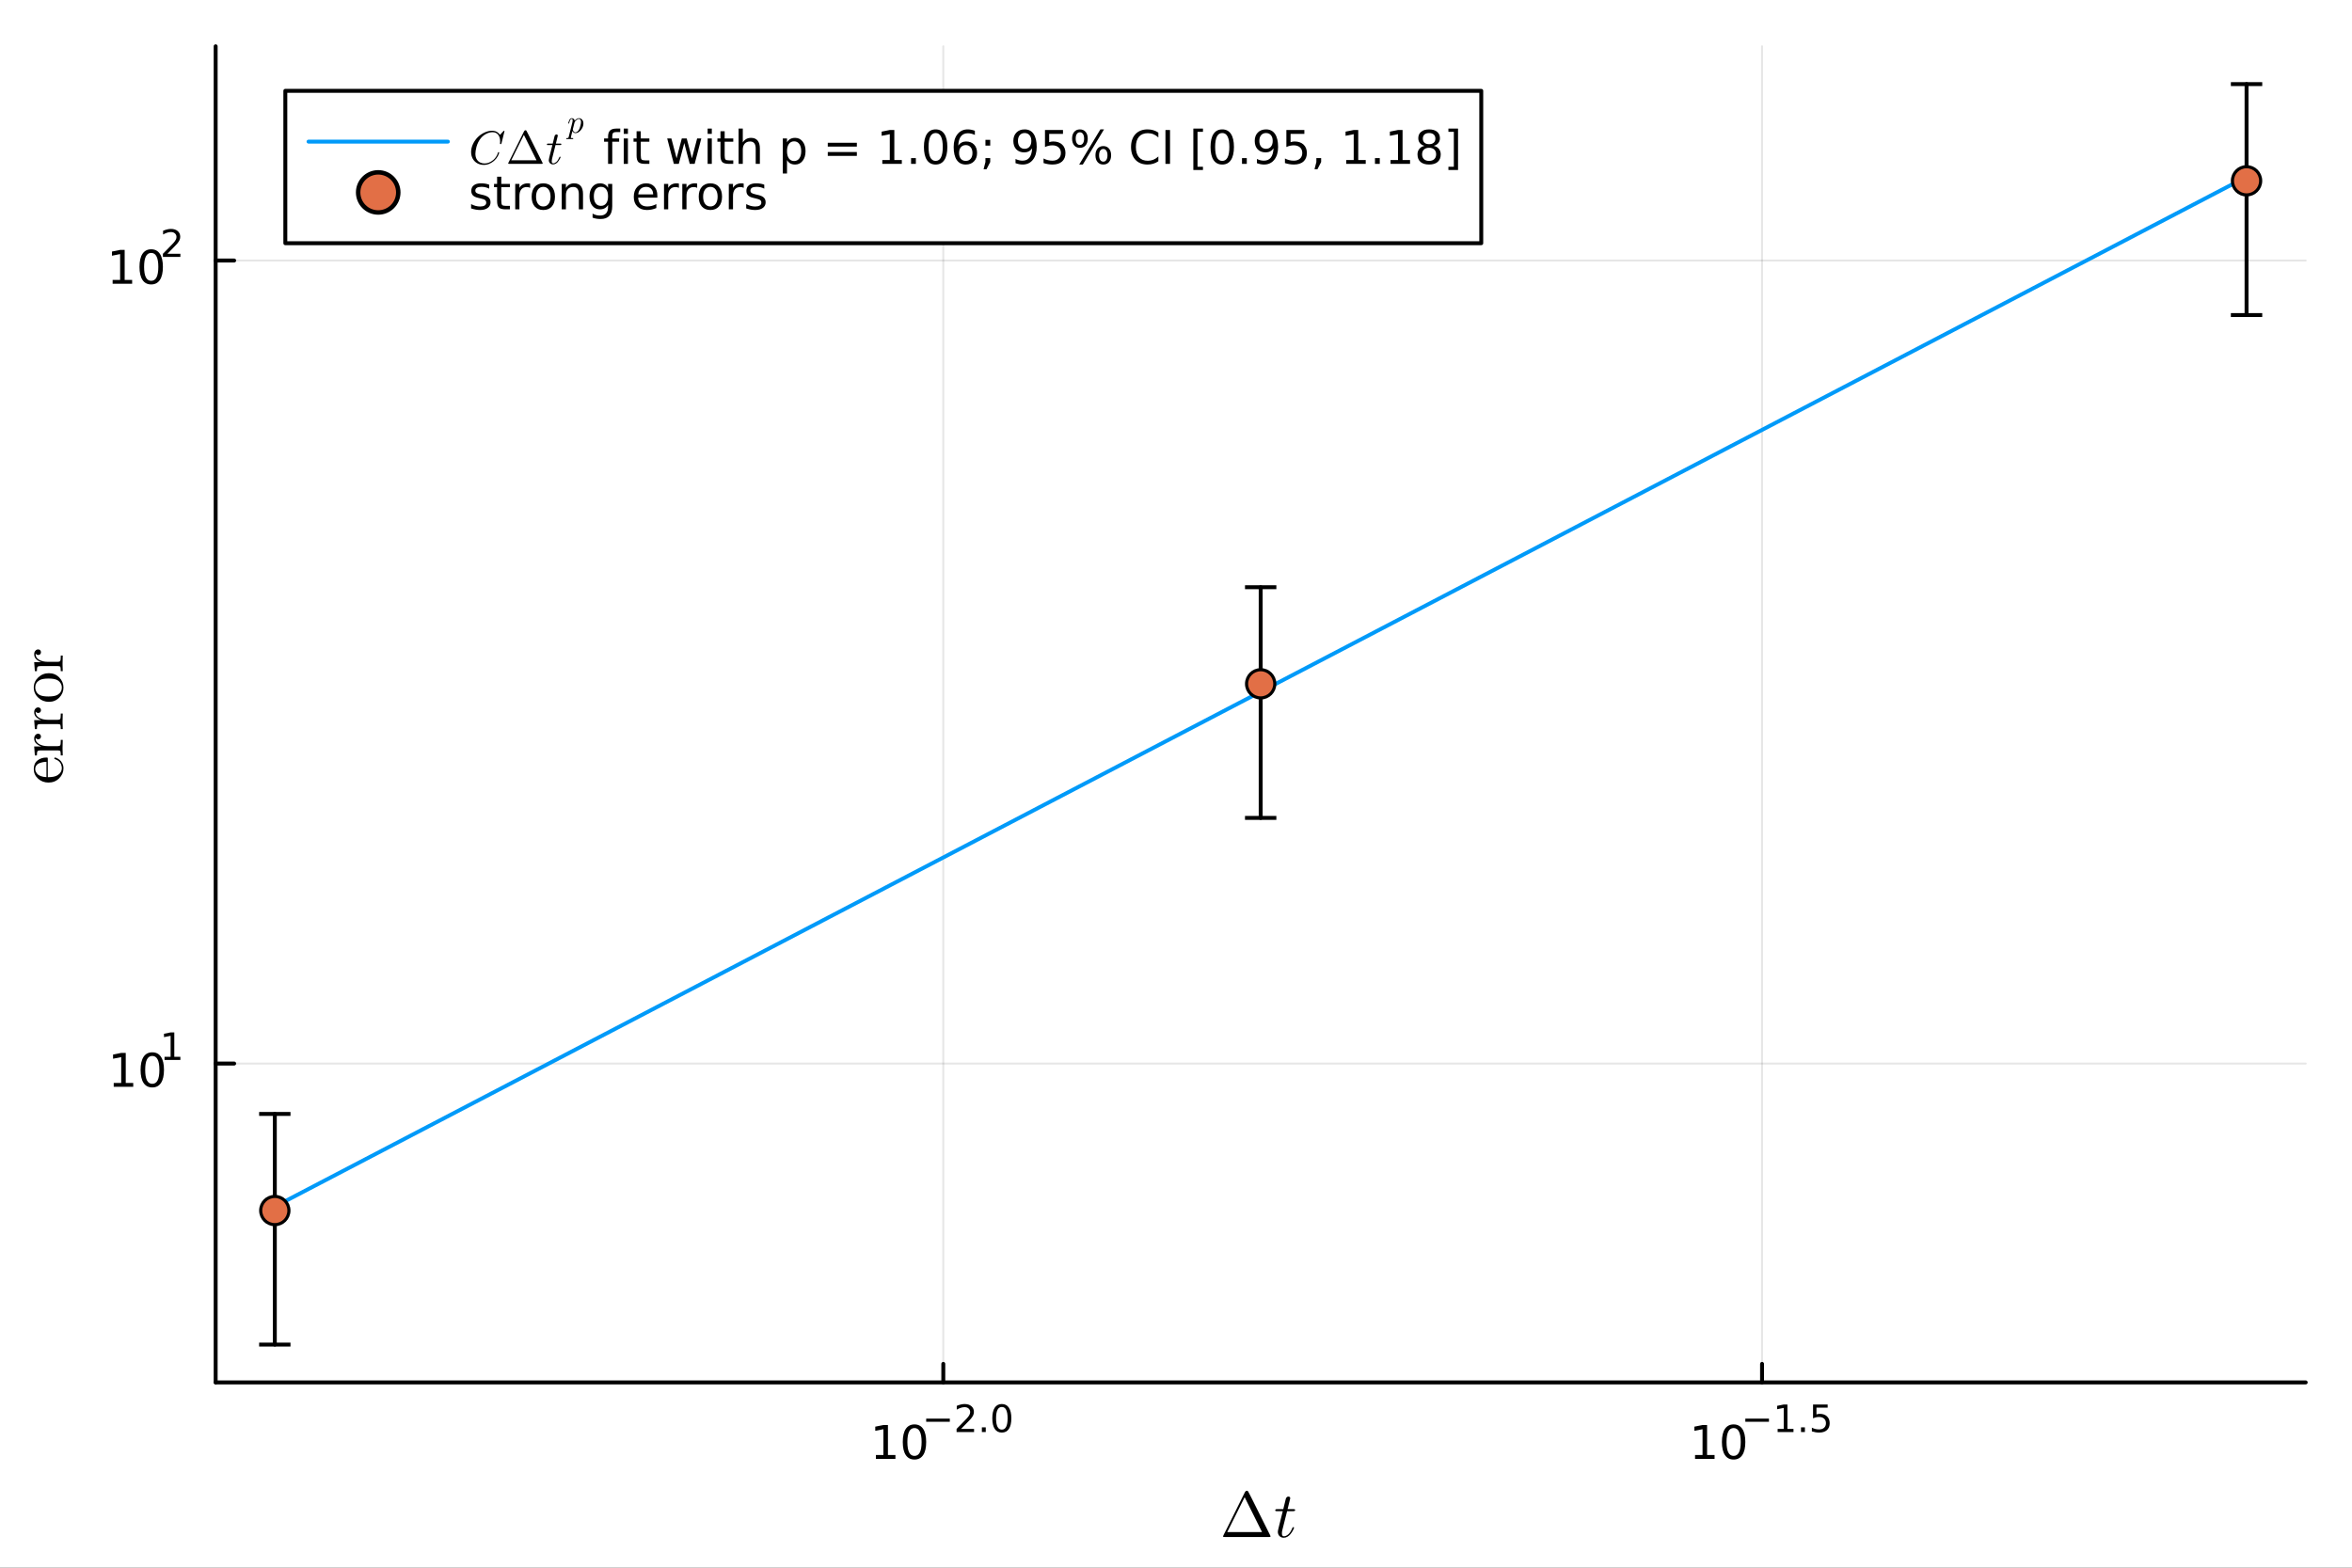 <?xml version="1.0" encoding="utf-8"?>
<svg xmlns="http://www.w3.org/2000/svg" xmlns:xlink="http://www.w3.org/1999/xlink" width="600" height="400" viewBox="0 0 2400 1600">
<rect x="0" y="0" width="2400" height="1600" fill="#333333" stroke="none"/>
<defs>
  <clipPath id="clip760">
    <rect x="0" y="0" width="2400" height="1600"/>
  </clipPath>
</defs>
<path clip-path="url(#clip760)" d="M0 1600 L2400 1600 L2400 0 L0 0  Z" fill="#ffffff" fill-rule="evenodd" fill-opacity="1"/>
<defs>
  <clipPath id="clip761">
    <rect x="480" y="0" width="1681" height="1600"/>
  </clipPath>
</defs>
<path clip-path="url(#clip760)" d="M220.057 1410.9 L2352.76 1410.9 L2352.76 47.244 L220.057 47.244  Z" fill="#ffffff" fill-rule="evenodd" fill-opacity="1"/>
<defs>
  <clipPath id="clip762">
    <rect x="220" y="47" width="2134" height="1365"/>
  </clipPath>
</defs>
<polyline clip-path="url(#clip762)" style="stroke:#000000; stroke-linecap:round; stroke-linejoin:round; stroke-width:2; stroke-opacity:0.1; fill:none" points="962.55,1410.9 962.55,47.244 "/>
<polyline clip-path="url(#clip762)" style="stroke:#000000; stroke-linecap:round; stroke-linejoin:round; stroke-width:2; stroke-opacity:0.1; fill:none" points="1798.01,1410.9 1798.01,47.244 "/>
<polyline clip-path="url(#clip760)" style="stroke:#000000; stroke-linecap:round; stroke-linejoin:round; stroke-width:4; stroke-opacity:1; fill:none" points="220.057,1410.9 2352.76,1410.9 "/>
<polyline clip-path="url(#clip760)" style="stroke:#000000; stroke-linecap:round; stroke-linejoin:round; stroke-width:4; stroke-opacity:1; fill:none" points="962.55,1410.9 962.55,1392 "/>
<polyline clip-path="url(#clip760)" style="stroke:#000000; stroke-linecap:round; stroke-linejoin:round; stroke-width:4; stroke-opacity:1; fill:none" points="1798.01,1410.9 1798.01,1392 "/>
<path clip-path="url(#clip760)" d="M893.792 1485.02 L901.431 1485.02 L901.431 1458.66 L893.121 1460.32 L893.121 1456.06 L901.384 1454.4 L906.06 1454.4 L906.06 1485.02 L913.699 1485.02 L913.699 1488.96 L893.792 1488.96 L893.792 1485.02 Z" fill="#000000" fill-rule="nonzero" fill-opacity="1" /><path clip-path="url(#clip760)" d="M933.143 1457.48 Q929.532 1457.48 927.704 1461.04 Q925.898 1464.58 925.898 1471.71 Q925.898 1478.82 927.704 1482.38 Q929.532 1485.92 933.143 1485.92 Q936.778 1485.92 938.583 1482.38 Q940.412 1478.82 940.412 1471.71 Q940.412 1464.58 938.583 1461.04 Q936.778 1457.48 933.143 1457.48 M933.143 1453.77 Q938.954 1453.77 942.009 1458.38 Q945.088 1462.96 945.088 1471.71 Q945.088 1480.44 942.009 1485.04 Q938.954 1489.63 933.143 1489.63 Q927.333 1489.63 924.255 1485.04 Q921.199 1480.44 921.199 1471.71 Q921.199 1462.96 924.255 1458.38 Q927.333 1453.77 933.143 1453.77 Z" fill="#000000" fill-rule="nonzero" fill-opacity="1" /><path clip-path="url(#clip760)" d="M945.088 1447.87 L969.199 1447.87 L969.199 1451.07 L945.088 1451.07 L945.088 1447.87 Z" fill="#000000" fill-rule="nonzero" fill-opacity="1" /><path clip-path="url(#clip760)" d="M980.672 1458.35 L993.932 1458.35 L993.932 1461.55 L976.102 1461.55 L976.102 1458.35 Q978.265 1456.11 981.989 1452.35 Q985.731 1448.57 986.691 1447.48 Q988.515 1445.43 989.23 1444.02 Q989.963 1442.59 989.963 1441.22 Q989.963 1438.98 988.383 1437.57 Q986.822 1436.16 984.302 1436.16 Q982.515 1436.16 980.522 1436.78 Q978.547 1437.4 976.29 1438.66 L976.29 1434.82 Q978.584 1433.9 980.578 1433.43 Q982.572 1432.96 984.227 1432.96 Q988.59 1432.96 991.186 1435.14 Q993.781 1437.32 993.781 1440.97 Q993.781 1442.7 993.123 1444.26 Q992.483 1445.8 990.772 1447.91 Q990.302 1448.46 987.781 1451.07 Q985.261 1453.67 980.672 1458.35 Z" fill="#000000" fill-rule="nonzero" fill-opacity="1" /><path clip-path="url(#clip760)" d="M1001.91 1456.77 L1005.87 1456.77 L1005.87 1461.55 L1001.91 1461.55 L1001.91 1456.77 Z" fill="#000000" fill-rule="nonzero" fill-opacity="1" /><path clip-path="url(#clip760)" d="M1022.27 1435.97 Q1019.34 1435.97 1017.86 1438.86 Q1016.39 1441.74 1016.39 1447.53 Q1016.39 1453.31 1017.86 1456.2 Q1019.34 1459.08 1022.27 1459.08 Q1025.23 1459.08 1026.69 1456.2 Q1028.18 1453.31 1028.18 1447.53 Q1028.18 1441.74 1026.69 1438.86 Q1025.23 1435.97 1022.27 1435.97 M1022.27 1432.96 Q1027 1432.96 1029.48 1436.7 Q1031.98 1440.43 1031.98 1447.53 Q1031.98 1454.62 1029.48 1458.37 Q1027 1462.09 1022.27 1462.09 Q1017.55 1462.09 1015.05 1458.37 Q1012.57 1454.62 1012.57 1447.53 Q1012.57 1440.43 1015.05 1436.7 Q1017.55 1432.96 1022.27 1432.96 Z" fill="#000000" fill-rule="nonzero" fill-opacity="1" /><path clip-path="url(#clip760)" d="M1729.65 1485.02 L1737.29 1485.02 L1737.29 1458.66 L1728.98 1460.32 L1728.98 1456.06 L1737.25 1454.4 L1741.92 1454.4 L1741.92 1485.02 L1749.56 1485.02 L1749.56 1488.96 L1729.65 1488.96 L1729.65 1485.02 Z" fill="#000000" fill-rule="nonzero" fill-opacity="1" /><path clip-path="url(#clip760)" d="M1769 1457.48 Q1765.39 1457.48 1763.56 1461.04 Q1761.76 1464.58 1761.76 1471.71 Q1761.76 1478.82 1763.56 1482.38 Q1765.39 1485.92 1769 1485.92 Q1772.64 1485.92 1774.44 1482.38 Q1776.27 1478.82 1776.27 1471.71 Q1776.27 1464.58 1774.44 1461.04 Q1772.64 1457.48 1769 1457.48 M1769 1453.77 Q1774.81 1453.77 1777.87 1458.38 Q1780.95 1462.96 1780.95 1471.71 Q1780.95 1480.44 1777.87 1485.04 Q1774.81 1489.63 1769 1489.63 Q1763.19 1489.63 1760.12 1485.04 Q1757.06 1480.44 1757.06 1471.71 Q1757.06 1462.96 1760.12 1458.38 Q1763.19 1453.77 1769 1453.77 Z" fill="#000000" fill-rule="nonzero" fill-opacity="1" /><path clip-path="url(#clip760)" d="M1780.95 1447.87 L1805.06 1447.87 L1805.06 1451.07 L1780.95 1451.07 L1780.95 1447.87 Z" fill="#000000" fill-rule="nonzero" fill-opacity="1" /><path clip-path="url(#clip760)" d="M1813.92 1458.35 L1820.13 1458.35 L1820.13 1436.93 L1813.37 1438.28 L1813.37 1434.82 L1820.09 1433.47 L1823.89 1433.47 L1823.89 1458.35 L1830.09 1458.35 L1830.09 1461.55 L1813.92 1461.55 L1813.92 1458.35 Z" fill="#000000" fill-rule="nonzero" fill-opacity="1" /><path clip-path="url(#clip760)" d="M1837.77 1456.77 L1841.74 1456.77 L1841.74 1461.55 L1837.77 1461.55 L1837.77 1456.77 Z" fill="#000000" fill-rule="nonzero" fill-opacity="1" /><path clip-path="url(#clip760)" d="M1850.05 1433.47 L1864.96 1433.47 L1864.96 1436.66 L1853.53 1436.66 L1853.53 1443.55 Q1854.36 1443.27 1855.18 1443.13 Q1856.01 1442.98 1856.84 1442.98 Q1861.54 1442.98 1864.29 1445.56 Q1867.03 1448.14 1867.03 1452.54 Q1867.03 1457.07 1864.21 1459.59 Q1861.39 1462.09 1856.26 1462.09 Q1854.49 1462.09 1852.64 1461.79 Q1850.82 1461.49 1848.86 1460.89 L1848.86 1457.07 Q1850.56 1457.99 1852.36 1458.44 Q1854.17 1458.89 1856.18 1458.89 Q1859.43 1458.89 1861.33 1457.18 Q1863.23 1455.47 1863.23 1452.54 Q1863.23 1449.6 1861.33 1447.89 Q1859.43 1446.18 1856.18 1446.18 Q1854.66 1446.18 1853.13 1446.52 Q1851.63 1446.86 1850.05 1447.57 L1850.05 1433.47 Z" fill="#000000" fill-rule="nonzero" fill-opacity="1" /><path clip-path="url(#clip760)" d="M1247.95 1568.04 Q1247.95 1567.79 1248.82 1566.11 Q1249.69 1564.41 1252.75 1558.32 Q1255.81 1552.2 1258.97 1545.79 L1270.34 1522.92 Q1271.14 1521.48 1272.17 1521.48 Q1273.11 1521.48 1273.53 1522.05 Q1273.94 1522.63 1275.88 1526.53 Q1276.88 1528.43 1277.46 1529.66 L1296.1 1566.98 Q1296.42 1567.79 1296.46 1568.04 Q1296.46 1568.69 1295.33 1568.69 L1249.69 1568.69 Q1247.95 1568.69 1247.95 1568.04 M1252.3 1563.66 L1287.79 1563.66 L1270.05 1528.05 L1252.3 1563.66 Z" fill="#000000" fill-rule="nonzero" fill-opacity="1" /><path clip-path="url(#clip760)" d="M1321.54 1540.99 Q1321.54 1541.89 1321.12 1542.12 Q1320.71 1542.31 1319.55 1542.31 L1313.36 1542.31 L1308.47 1561.76 Q1308.08 1563.47 1308.08 1564.92 Q1308.08 1566.53 1308.56 1567.24 Q1309.08 1567.95 1310.14 1567.95 Q1312.24 1567.95 1314.49 1566.05 Q1316.78 1564.15 1318.71 1559.51 Q1318.97 1558.9 1319.1 1558.77 Q1319.26 1558.61 1319.68 1558.61 Q1320.48 1558.61 1320.48 1559.25 Q1320.48 1559.48 1320.03 1560.51 Q1319.61 1561.54 1318.68 1563.05 Q1317.77 1564.57 1316.58 1565.98 Q1315.42 1567.4 1313.65 1568.43 Q1311.88 1569.43 1309.98 1569.43 Q1307.31 1569.43 1305.6 1567.72 Q1303.93 1566.02 1303.93 1563.34 Q1303.93 1562.47 1304.6 1559.7 Q1305.28 1556.9 1308.95 1542.31 L1303.12 1542.31 Q1302.32 1542.31 1301.99 1542.28 Q1301.7 1542.25 1301.48 1542.09 Q1301.29 1541.89 1301.29 1541.51 Q1301.29 1540.9 1301.54 1540.64 Q1301.8 1540.35 1302.12 1540.32 Q1302.48 1540.25 1303.28 1540.25 L1309.47 1540.25 L1312.04 1529.78 Q1312.3 1528.75 1312.94 1528.17 Q1313.62 1527.56 1314.01 1527.5 Q1314.39 1527.4 1314.68 1527.4 Q1315.55 1527.4 1316.07 1527.88 Q1316.58 1528.34 1316.58 1529.17 Q1316.58 1529.62 1313.88 1540.25 L1319.68 1540.25 Q1320.42 1540.25 1320.71 1540.28 Q1321.03 1540.32 1321.29 1540.48 Q1321.54 1540.64 1321.54 1540.99 Z" fill="#000000" fill-rule="nonzero" fill-opacity="1" /><polyline clip-path="url(#clip762)" style="stroke:#000000; stroke-linecap:round; stroke-linejoin:round; stroke-width:2; stroke-opacity:0.1; fill:none" points="220.057,1085.46 2352.76,1085.46 "/>
<polyline clip-path="url(#clip762)" style="stroke:#000000; stroke-linecap:round; stroke-linejoin:round; stroke-width:2; stroke-opacity:0.1; fill:none" points="220.057,265.895 2352.76,265.895 "/>
<polyline clip-path="url(#clip760)" style="stroke:#000000; stroke-linecap:round; stroke-linejoin:round; stroke-width:4; stroke-opacity:1; fill:none" points="220.057,1410.9 220.057,47.244 "/>
<polyline clip-path="url(#clip760)" style="stroke:#000000; stroke-linecap:round; stroke-linejoin:round; stroke-width:4; stroke-opacity:1; fill:none" points="220.057,1085.46 238.955,1085.46 "/>
<polyline clip-path="url(#clip760)" style="stroke:#000000; stroke-linecap:round; stroke-linejoin:round; stroke-width:4; stroke-opacity:1; fill:none" points="220.057,265.895 238.955,265.895 "/>
<path clip-path="url(#clip760)" d="M116.041 1105.26 L123.68 1105.26 L123.68 1078.89 L115.37 1080.56 L115.37 1076.3 L123.634 1074.63 L128.31 1074.63 L128.31 1105.26 L135.948 1105.26 L135.948 1109.19 L116.041 1109.19 L116.041 1105.26 Z" fill="#000000" fill-rule="nonzero" fill-opacity="1" /><path clip-path="url(#clip760)" d="M155.393 1077.71 Q151.782 1077.71 149.953 1081.27 Q148.147 1084.82 148.147 1091.95 Q148.147 1099.05 149.953 1102.62 Q151.782 1106.16 155.393 1106.16 Q159.027 1106.16 160.833 1102.62 Q162.661 1099.05 162.661 1091.95 Q162.661 1084.82 160.833 1081.27 Q159.027 1077.71 155.393 1077.71 M155.393 1074.01 Q161.203 1074.01 164.258 1078.61 Q167.337 1083.2 167.337 1091.95 Q167.337 1100.67 164.258 1105.28 Q161.203 1109.86 155.393 1109.86 Q149.583 1109.86 146.504 1105.28 Q143.448 1100.67 143.448 1091.95 Q143.448 1083.2 146.504 1078.61 Q149.583 1074.01 155.393 1074.01 Z" fill="#000000" fill-rule="nonzero" fill-opacity="1" /><path clip-path="url(#clip760)" d="M167.883 1078.58 L174.089 1078.58 L174.089 1057.16 L167.337 1058.51 L167.337 1055.05 L174.052 1053.7 L177.851 1053.7 L177.851 1078.58 L184.057 1078.58 L184.057 1081.78 L167.883 1081.78 L167.883 1078.58 Z" fill="#000000" fill-rule="nonzero" fill-opacity="1" /><path clip-path="url(#clip760)" d="M114.931 285.688 L122.57 285.688 L122.57 259.322 L114.26 260.989 L114.26 256.73 L122.524 255.063 L127.2 255.063 L127.2 285.688 L134.839 285.688 L134.839 289.623 L114.931 289.623 L114.931 285.688 Z" fill="#000000" fill-rule="nonzero" fill-opacity="1" /><path clip-path="url(#clip760)" d="M154.283 258.142 Q150.672 258.142 148.843 261.706 Q147.038 265.248 147.038 272.378 Q147.038 279.484 148.843 283.049 Q150.672 286.591 154.283 286.591 Q157.917 286.591 159.723 283.049 Q161.552 279.484 161.552 272.378 Q161.552 265.248 159.723 261.706 Q157.917 258.142 154.283 258.142 M154.283 254.438 Q160.093 254.438 163.149 259.044 Q166.227 263.628 166.227 272.378 Q166.227 281.105 163.149 285.711 Q160.093 290.294 154.283 290.294 Q148.473 290.294 145.394 285.711 Q142.339 281.105 142.339 272.378 Q142.339 263.628 145.394 259.044 Q148.473 254.438 154.283 254.438 Z" fill="#000000" fill-rule="nonzero" fill-opacity="1" /><path clip-path="url(#clip760)" d="M170.798 259.015 L184.057 259.015 L184.057 262.213 L166.227 262.213 L166.227 259.015 Q168.39 256.777 172.114 253.016 Q175.857 249.235 176.816 248.144 Q178.641 246.094 179.355 244.684 Q180.089 243.254 180.089 241.881 Q180.089 239.643 178.509 238.233 Q176.948 236.822 174.428 236.822 Q172.641 236.822 170.647 237.443 Q168.672 238.063 166.416 239.324 L166.416 235.487 Q168.71 234.565 170.704 234.095 Q172.697 233.625 174.352 233.625 Q178.716 233.625 181.311 235.806 Q183.907 237.988 183.907 241.637 Q183.907 243.367 183.249 244.928 Q182.609 246.471 180.898 248.577 Q180.427 249.122 177.907 251.737 Q175.387 254.332 170.798 259.015 Z" fill="#000000" fill-rule="nonzero" fill-opacity="1" /><path clip-path="url(#clip760)" d="M49.497 798.693 Q43.281 798.693 38.869 794.699 Q34.457 790.706 34.457 784.973 Q34.457 779.176 38.225 776.181 Q41.993 773.154 47.403 773.154 Q48.402 773.154 48.595 773.411 Q48.788 773.669 48.788 774.796 L48.788 793.218 Q55.519 793.218 58.675 791.221 Q63.088 788.451 63.088 783.782 Q63.088 783.138 62.959 782.365 Q62.83 781.592 62.282 780.014 Q61.703 778.435 60.189 777.051 Q58.675 775.666 56.292 774.861 Q55.358 774.667 55.39 774.023 Q55.39 773.154 56.163 773.154 Q56.743 773.154 58.063 773.798 Q59.352 774.41 60.898 775.601 Q62.444 776.793 63.603 779.112 Q64.762 781.398 64.762 784.168 Q64.762 789.965 60.382 794.345 Q55.97 798.693 49.497 798.693 M47.403 793.154 L47.403 777.502 Q46.019 777.502 44.473 777.759 Q42.927 777.985 40.801 778.693 Q38.643 779.369 37.291 780.98 Q35.938 782.59 35.938 784.973 Q35.938 786.036 36.389 787.195 Q36.84 788.323 37.935 789.708 Q39.03 791.092 41.51 792.059 Q43.989 793.025 47.403 793.154 Z" fill="#000000" fill-rule="nonzero" fill-opacity="1" /><path clip-path="url(#clip760)" d="M64.022 771.017 L61.993 771.017 Q61.993 767.507 61.574 766.702 Q61.123 765.864 58.998 765.864 L41.316 765.864 Q38.869 765.864 38.257 766.734 Q37.645 767.571 37.645 771.017 L35.584 771.017 L34.875 761.839 L42.122 761.839 Q39.288 760.905 37.097 758.94 Q34.875 756.943 34.875 753.723 Q34.875 751.597 36.067 750.244 Q37.258 748.86 38.901 748.86 Q40.35 748.86 41.091 749.761 Q41.8 750.631 41.8 751.694 Q41.8 752.885 41.059 753.723 Q40.286 754.528 38.965 754.528 Q38.16 754.528 37.548 754.174 Q36.904 753.787 36.679 753.497 Q36.453 753.207 36.389 753.014 Q36.325 753.143 36.325 753.723 Q36.325 757.362 39.964 759.455 Q43.571 761.517 48.724 761.517 L58.869 761.517 Q60.769 761.517 61.381 760.744 Q61.993 759.938 61.993 756.492 L61.993 755.108 L64.022 755.108 Q63.828 757.748 63.828 763.481 Q63.828 764.286 63.861 765.542 Q63.893 766.798 63.957 768.441 Q64.022 770.083 64.022 771.017 Z" fill="#000000" fill-rule="nonzero" fill-opacity="1" /><path clip-path="url(#clip760)" d="M64.022 744.136 L61.993 744.136 Q61.993 740.626 61.574 739.821 Q61.123 738.983 58.998 738.983 L41.316 738.983 Q38.869 738.983 38.257 739.853 Q37.645 740.69 37.645 744.136 L35.584 744.136 L34.875 734.958 L42.122 734.958 Q39.288 734.024 37.097 732.059 Q34.875 730.062 34.875 726.842 Q34.875 724.716 36.067 723.364 Q37.258 721.979 38.901 721.979 Q40.35 721.979 41.091 722.881 Q41.8 723.75 41.8 724.813 Q41.8 726.005 41.059 726.842 Q40.286 727.647 38.965 727.647 Q38.16 727.647 37.548 727.293 Q36.904 726.906 36.679 726.616 Q36.453 726.327 36.389 726.133 Q36.325 726.262 36.325 726.842 Q36.325 730.481 39.964 732.575 Q43.571 734.636 48.724 734.636 L58.869 734.636 Q60.769 734.636 61.381 733.863 Q61.993 733.058 61.993 729.612 L61.993 728.227 L64.022 728.227 Q63.828 730.868 63.828 736.6 Q63.828 737.405 63.861 738.661 Q63.893 739.917 63.957 741.56 Q64.022 743.202 64.022 744.136 Z" fill="#000000" fill-rule="nonzero" fill-opacity="1" /><path clip-path="url(#clip760)" d="M60.479 711.963 Q56.163 716.311 49.915 716.311 Q43.635 716.311 39.062 712.059 Q34.457 707.776 34.457 701.657 Q34.457 695.667 39.03 691.383 Q43.571 687.068 49.915 687.068 Q56.131 687.068 60.447 691.416 Q64.762 695.731 64.762 701.721 Q64.762 707.583 60.479 711.963 M49.368 710.836 Q55.777 710.836 58.675 709.161 Q63.088 706.584 63.088 701.657 Q63.088 699.209 61.767 697.18 Q60.447 695.119 58.224 693.992 Q55.326 692.543 49.368 692.543 Q43.023 692.543 40.221 694.282 Q35.938 696.858 35.938 701.721 Q35.938 703.847 37.065 705.94 Q38.16 708.002 40.35 709.258 Q43.249 710.836 49.368 710.836 Z" fill="#000000" fill-rule="nonzero" fill-opacity="1" /><path clip-path="url(#clip760)" d="M64.022 684.967 L61.993 684.967 Q61.993 681.456 61.574 680.651 Q61.123 679.814 58.998 679.814 L41.316 679.814 Q38.869 679.814 38.257 680.683 Q37.645 681.521 37.645 684.967 L35.584 684.967 L34.875 675.788 L42.122 675.788 Q39.288 674.854 37.097 672.889 Q34.875 670.893 34.875 667.672 Q34.875 665.546 36.067 664.194 Q37.258 662.809 38.901 662.809 Q40.35 662.809 41.091 663.711 Q41.8 664.58 41.8 665.643 Q41.8 666.835 41.059 667.672 Q40.286 668.477 38.965 668.477 Q38.16 668.477 37.548 668.123 Q36.904 667.736 36.679 667.447 Q36.453 667.157 36.389 666.963 Q36.325 667.092 36.325 667.672 Q36.325 671.311 39.964 673.405 Q43.571 675.466 48.724 675.466 L58.869 675.466 Q60.769 675.466 61.381 674.693 Q61.993 673.888 61.993 670.442 L61.993 669.057 L64.022 669.057 Q63.828 671.698 63.828 677.43 Q63.828 678.236 63.861 679.492 Q63.893 680.748 63.957 682.39 Q64.022 684.033 64.022 684.967 Z" fill="#000000" fill-rule="nonzero" fill-opacity="1" /><polyline clip-path="url(#clip762)" style="stroke:#009af9; stroke-linecap:round; stroke-linejoin:round; stroke-width:4; stroke-opacity:1; fill:none" points="2292.4,180.499 1286.41,705.978 280.417,1231.46 "/>
<polyline clip-path="url(#clip762)" style="stroke:#000000; stroke-linecap:round; stroke-linejoin:round; stroke-width:4; stroke-opacity:1; fill:none" points="2292.4,321.552 2292.4,85.838 "/>
<polyline clip-path="url(#clip762)" style="stroke:#000000; stroke-linecap:round; stroke-linejoin:round; stroke-width:4; stroke-opacity:1; fill:none" points="1286.41,834.758 1286.41,599.321 "/>
<polyline clip-path="url(#clip762)" style="stroke:#000000; stroke-linecap:round; stroke-linejoin:round; stroke-width:4; stroke-opacity:1; fill:none" points="280.417,1372.3 280.417,1136.9 "/>
<line clip-path="url(#clip762)" x1="2308.4" y1="321.552" x2="2276.4" y2="321.552" style="stroke:#000000; stroke-width:4; stroke-opacity:1"/>
<line clip-path="url(#clip762)" x1="2308.4" y1="85.838" x2="2276.4" y2="85.838" style="stroke:#000000; stroke-width:4; stroke-opacity:1"/>
<line clip-path="url(#clip762)" x1="1302.41" y1="834.758" x2="1270.41" y2="834.758" style="stroke:#000000; stroke-width:4; stroke-opacity:1"/>
<line clip-path="url(#clip762)" x1="1302.41" y1="599.321" x2="1270.41" y2="599.321" style="stroke:#000000; stroke-width:4; stroke-opacity:1"/>
<line clip-path="url(#clip762)" x1="296.417" y1="1372.3" x2="264.417" y2="1372.3" style="stroke:#000000; stroke-width:4; stroke-opacity:1"/>
<line clip-path="url(#clip762)" x1="296.417" y1="1136.9" x2="264.417" y2="1136.9" style="stroke:#000000; stroke-width:4; stroke-opacity:1"/>
<circle clip-path="url(#clip762)" cx="2292.4" cy="184.529" r="14.4" fill="#e26f46" fill-rule="evenodd" fill-opacity="1" stroke="#000000" stroke-opacity="1" stroke-width="3.2"/>
<circle clip-path="url(#clip762)" cx="1286.41" cy="697.918" r="14.4" fill="#e26f46" fill-rule="evenodd" fill-opacity="1" stroke="#000000" stroke-opacity="1" stroke-width="3.2"/>
<circle clip-path="url(#clip762)" cx="280.417" cy="1235.49" r="14.4" fill="#e26f46" fill-rule="evenodd" fill-opacity="1" stroke="#000000" stroke-opacity="1" stroke-width="3.2"/>
<path clip-path="url(#clip760)" d="M291.147 248.219 L1511.49 248.219 L1511.49 92.699 L291.147 92.699  Z" fill="#ffffff" fill-rule="evenodd" fill-opacity="1"/>
<polyline clip-path="url(#clip760)" style="stroke:#000000; stroke-linecap:round; stroke-linejoin:round; stroke-width:4; stroke-opacity:1; fill:none" points="291.147,248.219 1511.49,248.219 1511.49,92.699 291.147,92.699 291.147,248.219 "/>
<polyline clip-path="url(#clip760)" style="stroke:#009af9; stroke-linecap:round; stroke-linejoin:round; stroke-width:4; stroke-opacity:1; fill:none" points="314.844,144.539 457.024,144.539 "/>
<path clip-path="url(#clip760)" d="M514.777 133.915 L511.755 146.142 Q511.544 146.915 511.404 147.008 Q511.287 147.102 510.912 147.102 Q510.186 147.102 510.186 146.61 Q510.186 146.563 510.256 145.954 Q510.326 145.322 510.326 144.174 Q510.326 139.935 508.265 137.428 Q506.227 134.922 502.597 134.922 Q499.458 134.922 496.296 136.515 Q493.158 138.108 490.909 140.708 Q489.223 142.675 487.981 145.158 Q486.763 147.641 486.178 149.913 Q485.616 152.185 485.358 153.894 Q485.1 155.604 485.1 156.846 Q485.1 158.649 485.475 160.172 Q485.873 161.694 486.576 162.772 Q487.279 163.826 488.169 164.645 Q489.082 165.442 490.136 165.91 Q491.214 166.379 492.291 166.613 Q493.369 166.824 494.493 166.824 Q499.013 166.824 503.323 163.31 Q506.743 160.429 508.172 155.721 Q508.289 155.253 508.78 155.253 Q509.366 155.253 509.366 155.721 Q509.366 155.815 509.249 156.283 Q509.132 156.729 508.78 157.642 Q508.429 158.532 507.89 159.539 Q507.352 160.546 506.345 161.811 Q505.337 163.076 504.096 164.177 Q501.988 166.004 499.318 167.152 Q496.648 168.299 493.72 168.299 Q490.066 168.299 487.115 166.683 Q484.164 165.067 482.43 162.045 Q480.72 159.024 480.72 155.159 Q480.72 151.084 482.594 147.078 Q484.468 143.073 487.443 140.099 Q490.417 137.124 494.352 135.274 Q498.287 133.423 502.222 133.423 Q503.721 133.423 505.056 133.821 Q506.391 134.22 507.188 134.711 Q508.008 135.203 508.734 135.929 Q509.46 136.632 509.694 136.96 Q509.952 137.288 510.186 137.686 L513.535 134.009 Q514.121 133.423 514.261 133.423 Q514.542 133.423 514.66 133.587 Q514.777 133.751 514.777 133.915 Z" fill="#000000" fill-rule="nonzero" fill-opacity="1" /><path clip-path="url(#clip760)" d="M518.515 166.777 Q518.515 166.589 519.148 165.371 Q519.78 164.13 522.005 159.703 Q524.231 155.253 526.526 150.592 L534.794 133.962 Q535.38 132.908 536.129 132.908 Q536.808 132.908 537.113 133.329 Q537.417 133.751 538.823 136.585 Q539.549 137.967 539.97 138.857 L553.532 166.004 Q553.766 166.589 553.79 166.777 Q553.79 167.245 552.97 167.245 L519.78 167.245 Q518.515 167.245 518.515 166.777 M521.678 163.591 L547.489 163.591 L534.583 137.686 L521.678 163.591 Z" fill="#000000" fill-rule="nonzero" fill-opacity="1" /><path clip-path="url(#clip760)" d="M572.793 147.102 Q572.793 147.758 572.488 147.922 Q572.184 148.062 571.341 148.062 L566.844 148.062 L563.283 162.209 Q563.002 163.451 563.002 164.505 Q563.002 165.676 563.354 166.191 Q563.728 166.706 564.501 166.706 Q566.024 166.706 567.663 165.325 Q569.326 163.943 570.732 160.57 Q570.919 160.125 571.013 160.031 Q571.13 159.914 571.434 159.914 Q572.02 159.914 572.02 160.382 Q572.02 160.546 571.692 161.296 Q571.388 162.045 570.708 163.146 Q570.052 164.247 569.186 165.278 Q568.343 166.308 567.054 167.058 Q565.766 167.784 564.384 167.784 Q562.44 167.784 561.199 166.543 Q559.981 165.301 559.981 163.357 Q559.981 162.725 560.473 160.71 Q560.965 158.673 563.635 148.062 L559.395 148.062 Q558.81 148.062 558.575 148.039 Q558.365 148.015 558.201 147.898 Q558.06 147.758 558.06 147.477 Q558.06 147.032 558.248 146.844 Q558.435 146.633 558.669 146.61 Q558.927 146.563 559.512 146.563 L564.009 146.563 L565.883 138.951 Q566.071 138.201 566.539 137.78 Q567.031 137.335 567.312 137.288 Q567.593 137.218 567.804 137.218 Q568.436 137.218 568.811 137.569 Q569.186 137.897 569.186 138.506 Q569.186 138.834 567.218 146.563 L571.434 146.563 Q571.973 146.563 572.184 146.587 Q572.418 146.61 572.606 146.727 Q572.793 146.844 572.793 147.102 Z" fill="#000000" fill-rule="nonzero" fill-opacity="1" /><path clip-path="url(#clip760)" d="M595.302 125.999 Q595.302 128.392 594.088 130.704 Q592.892 133.016 591.006 134.442 Q589.121 135.852 587.202 135.852 Q586.055 135.852 585.284 135.229 Q584.53 134.59 584.12 133.688 Q583.808 134.803 583.136 137.476 Q582.464 140.148 582.464 140.41 Q582.464 140.558 582.497 140.624 Q582.529 140.689 582.677 140.771 Q582.825 140.87 583.185 140.902 Q583.546 140.952 584.153 140.952 Q584.464 140.952 584.579 140.952 Q584.71 140.968 584.825 141.05 Q584.956 141.132 584.956 141.312 Q584.956 141.984 584.349 141.984 Q583.808 141.984 582.693 141.935 Q581.578 141.886 581.021 141.886 Q580.546 141.886 579.595 141.935 Q578.644 141.984 578.201 141.984 Q577.758 141.984 577.758 141.591 Q577.758 141.361 577.824 141.214 Q577.873 141.083 578.004 141.017 Q578.135 140.968 578.25 140.952 Q578.349 140.952 578.545 140.952 Q579.299 140.952 579.627 140.82 Q579.955 140.706 580.07 140.46 Q580.201 140.23 580.349 139.574 L584.12 124.621 Q584.349 123.621 584.349 122.916 Q584.349 122.031 584.071 121.703 Q583.792 121.375 583.3 121.375 Q582.447 121.375 581.89 122.392 Q581.333 123.408 580.857 125.376 Q580.71 125.917 580.611 126.031 Q580.529 126.146 580.283 126.146 Q579.873 126.13 579.873 125.802 Q579.873 125.72 580.005 125.195 Q580.136 124.654 580.382 123.867 Q580.644 123.064 580.923 122.556 Q581.087 122.211 581.234 121.982 Q581.382 121.752 581.677 121.391 Q581.988 121.031 582.431 120.834 Q582.874 120.637 583.415 120.637 Q584.464 120.637 585.333 121.26 Q586.202 121.883 586.432 123.146 Q587.366 122.047 588.514 121.342 Q589.662 120.637 590.826 120.637 Q592.76 120.637 594.023 122.146 Q595.302 123.638 595.302 125.999 M592.875 124.523 Q592.875 123.031 592.301 122.211 Q591.744 121.375 590.727 121.375 Q589.465 121.375 588.006 122.654 Q586.563 123.867 586.268 124.998 L584.612 131.573 L584.513 132.114 Q584.513 132.213 584.563 132.508 Q584.628 132.786 584.808 133.246 Q585.005 133.705 585.268 134.115 Q585.546 134.508 586.038 134.803 Q586.546 135.098 587.169 135.098 Q588.17 135.098 589.252 134.213 Q590.35 133.328 591.17 131.655 Q591.678 130.573 592.268 128.245 Q592.875 125.9 592.875 124.523 Z" fill="#000000" fill-rule="nonzero" fill-opacity="1" /><path clip-path="url(#clip760)" d="M632.909 131.227 L632.909 134.769 L628.835 134.769 Q626.543 134.769 625.64 135.694 Q624.761 136.62 624.761 139.028 L624.761 141.319 L631.775 141.319 L631.775 144.63 L624.761 144.63 L624.761 167.245 L620.478 167.245 L620.478 144.63 L616.404 144.63 L616.404 141.319 L620.478 141.319 L620.478 139.514 Q620.478 135.185 622.492 133.218 Q624.506 131.227 628.881 131.227 L632.909 131.227 Z" fill="#000000" fill-rule="nonzero" fill-opacity="1" /><path clip-path="url(#clip760)" d="M636.474 141.319 L640.733 141.319 L640.733 167.245 L636.474 167.245 L636.474 141.319 M636.474 131.227 L640.733 131.227 L640.733 136.62 L636.474 136.62 L636.474 131.227 Z" fill="#000000" fill-rule="nonzero" fill-opacity="1" /><path clip-path="url(#clip760)" d="M653.858 133.958 L653.858 141.319 L662.631 141.319 L662.631 144.63 L653.858 144.63 L653.858 158.704 Q653.858 161.875 654.714 162.778 Q655.594 163.68 658.256 163.68 L662.631 163.68 L662.631 167.245 L658.256 167.245 Q653.325 167.245 651.45 165.417 Q649.575 163.565 649.575 158.704 L649.575 144.63 L646.45 144.63 L646.45 141.319 L649.575 141.319 L649.575 133.958 L653.858 133.958 Z" fill="#000000" fill-rule="nonzero" fill-opacity="1" /><path clip-path="url(#clip760)" d="M680.825 141.319 L685.085 141.319 L690.409 161.551 L695.709 141.319 L700.733 141.319 L706.057 161.551 L711.358 141.319 L715.617 141.319 L708.834 167.245 L703.811 167.245 L698.233 145.995 L692.631 167.245 L687.608 167.245 L680.825 141.319 Z" fill="#000000" fill-rule="nonzero" fill-opacity="1" /><path clip-path="url(#clip760)" d="M722.075 141.319 L726.334 141.319 L726.334 167.245 L722.075 167.245 L722.075 141.319 M722.075 131.227 L726.334 131.227 L726.334 136.62 L722.075 136.62 L722.075 131.227 Z" fill="#000000" fill-rule="nonzero" fill-opacity="1" /><path clip-path="url(#clip760)" d="M739.459 133.958 L739.459 141.319 L748.232 141.319 L748.232 144.63 L739.459 144.63 L739.459 158.704 Q739.459 161.875 740.316 162.778 Q741.195 163.68 743.857 163.68 L748.232 163.68 L748.232 167.245 L743.857 167.245 Q738.927 167.245 737.052 165.417 Q735.177 163.565 735.177 158.704 L735.177 144.63 L732.052 144.63 L732.052 141.319 L735.177 141.319 L735.177 133.958 L739.459 133.958 Z" fill="#000000" fill-rule="nonzero" fill-opacity="1" /><path clip-path="url(#clip760)" d="M775.385 151.597 L775.385 167.245 L771.126 167.245 L771.126 151.736 Q771.126 148.055 769.691 146.227 Q768.255 144.398 765.385 144.398 Q761.936 144.398 759.945 146.597 Q757.955 148.796 757.955 152.592 L757.955 167.245 L753.672 167.245 L753.672 131.227 L757.955 131.227 L757.955 145.347 Q759.482 143.009 761.542 141.852 Q763.626 140.694 766.334 140.694 Q770.802 140.694 773.093 143.472 Q775.385 146.227 775.385 151.597 Z" fill="#000000" fill-rule="nonzero" fill-opacity="1" /><path clip-path="url(#clip760)" d="M803.07 163.356 L803.07 177.106 L798.788 177.106 L798.788 141.319 L803.07 141.319 L803.07 145.255 Q804.413 142.94 806.45 141.829 Q808.51 140.694 811.357 140.694 Q816.079 140.694 819.019 144.444 Q821.982 148.194 821.982 154.305 Q821.982 160.417 819.019 164.167 Q816.079 167.916 811.357 167.916 Q808.51 167.916 806.45 166.805 Q804.413 165.671 803.07 163.356 M817.561 154.305 Q817.561 149.606 815.616 146.944 Q813.695 144.259 810.315 144.259 Q806.936 144.259 804.991 146.944 Q803.07 149.606 803.07 154.305 Q803.07 159.004 804.991 161.69 Q806.936 164.352 810.315 164.352 Q813.695 164.352 815.616 161.69 Q817.561 159.004 817.561 154.305 Z" fill="#000000" fill-rule="nonzero" fill-opacity="1" /><path clip-path="url(#clip760)" d="M844.667 145.718 L874.343 145.718 L874.343 149.606 L844.667 149.606 L844.667 145.718 M844.667 155.162 L874.343 155.162 L874.343 159.097 L844.667 159.097 L844.667 155.162 Z" fill="#000000" fill-rule="nonzero" fill-opacity="1" /><path clip-path="url(#clip760)" d="M900.315 163.31 L907.954 163.31 L907.954 136.944 L899.644 138.611 L899.644 134.352 L907.907 132.685 L912.583 132.685 L912.583 163.31 L920.222 163.31 L920.222 167.245 L900.315 167.245 L900.315 163.31 Z" fill="#000000" fill-rule="nonzero" fill-opacity="1" /><path clip-path="url(#clip760)" d="M929.667 161.366 L934.551 161.366 L934.551 167.245 L929.667 167.245 L929.667 161.366 Z" fill="#000000" fill-rule="nonzero" fill-opacity="1" /><path clip-path="url(#clip760)" d="M954.736 135.764 Q951.125 135.764 949.296 139.329 Q947.491 142.87 947.491 150 Q947.491 157.106 949.296 160.671 Q951.125 164.213 954.736 164.213 Q958.37 164.213 960.176 160.671 Q962.004 157.106 962.004 150 Q962.004 142.87 960.176 139.329 Q958.37 135.764 954.736 135.764 M954.736 132.06 Q960.546 132.06 963.602 136.667 Q966.68 141.25 966.68 150 Q966.68 158.727 963.602 163.333 Q960.546 167.916 954.736 167.916 Q948.926 167.916 945.847 163.333 Q942.792 158.727 942.792 150 Q942.792 141.25 945.847 136.667 Q948.926 132.06 954.736 132.06 Z" fill="#000000" fill-rule="nonzero" fill-opacity="1" /><path clip-path="url(#clip760)" d="M985.476 148.102 Q982.328 148.102 980.476 150.255 Q978.648 152.407 978.648 156.157 Q978.648 159.884 980.476 162.06 Q982.328 164.213 985.476 164.213 Q988.625 164.213 990.453 162.06 Q992.305 159.884 992.305 156.157 Q992.305 152.407 990.453 150.255 Q988.625 148.102 985.476 148.102 M994.759 133.449 L994.759 137.708 Q993 136.875 991.194 136.435 Q989.412 135.995 987.652 135.995 Q983.023 135.995 980.569 139.12 Q978.139 142.245 977.791 148.565 Q979.157 146.551 981.217 145.486 Q983.277 144.398 985.754 144.398 Q990.963 144.398 993.972 147.569 Q997.004 150.718 997.004 156.157 Q997.004 161.481 993.856 164.699 Q990.708 167.916 985.476 167.916 Q979.481 167.916 976.31 163.333 Q973.139 158.727 973.139 150 Q973.139 141.806 977.027 136.944 Q980.916 132.06 987.467 132.06 Q989.226 132.06 991.009 132.407 Q992.814 132.755 994.759 133.449 Z" fill="#000000" fill-rule="nonzero" fill-opacity="1" /><path clip-path="url(#clip760)" d="M1005.55 142.731 L1010.43 142.731 L1010.43 148.611 L1005.55 148.611 L1005.55 142.731 M1005.55 161.366 L1010.43 161.366 L1010.43 165.347 L1006.63 172.754 L1003.65 172.754 L1005.55 165.347 L1005.55 161.366 Z" fill="#000000" fill-rule="nonzero" fill-opacity="1" /><path clip-path="url(#clip760)" d="M1036.24 166.528 L1036.24 162.268 Q1038 163.102 1039.8 163.542 Q1041.61 163.981 1043.35 163.981 Q1047.98 163.981 1050.41 160.879 Q1052.86 157.755 1053.21 151.412 Q1051.86 153.403 1049.8 154.467 Q1047.74 155.532 1045.24 155.532 Q1040.06 155.532 1037.03 152.407 Q1034.02 149.259 1034.02 143.819 Q1034.02 138.495 1037.17 135.278 Q1040.31 132.06 1045.55 132.06 Q1051.54 132.06 1054.69 136.667 Q1057.86 141.25 1057.86 150 Q1057.86 158.171 1053.97 163.055 Q1050.11 167.916 1043.55 167.916 Q1041.8 167.916 1039.99 167.569 Q1038.18 167.222 1036.24 166.528 M1045.55 151.875 Q1048.69 151.875 1050.52 149.722 Q1052.37 147.569 1052.37 143.819 Q1052.37 140.093 1050.52 137.94 Q1048.69 135.764 1045.55 135.764 Q1042.4 135.764 1040.55 137.94 Q1038.72 140.093 1038.72 143.819 Q1038.72 147.569 1040.55 149.722 Q1042.4 151.875 1045.55 151.875 Z" fill="#000000" fill-rule="nonzero" fill-opacity="1" /><path clip-path="url(#clip760)" d="M1066.31 132.685 L1084.67 132.685 L1084.67 136.62 L1070.59 136.62 L1070.59 145.093 Q1071.61 144.745 1072.63 144.583 Q1073.65 144.398 1074.67 144.398 Q1080.45 144.398 1083.83 147.569 Q1087.21 150.741 1087.21 156.157 Q1087.21 161.736 1083.74 164.838 Q1080.27 167.916 1073.95 167.916 Q1071.77 167.916 1069.5 167.546 Q1067.26 167.176 1064.85 166.435 L1064.85 161.736 Q1066.93 162.87 1069.16 163.426 Q1071.38 163.981 1073.86 163.981 Q1077.86 163.981 1080.2 161.875 Q1082.54 159.768 1082.54 156.157 Q1082.54 152.546 1080.2 150.44 Q1077.86 148.333 1073.86 148.333 Q1071.98 148.333 1070.11 148.75 Q1068.25 149.167 1066.31 150.046 L1066.31 132.685 Z" fill="#000000" fill-rule="nonzero" fill-opacity="1" /><path clip-path="url(#clip760)" d="M1125.82 152.037 Q1123.81 152.037 1122.65 153.75 Q1121.52 155.463 1121.52 158.518 Q1121.52 161.528 1122.65 163.264 Q1123.81 164.977 1125.82 164.977 Q1127.79 164.977 1128.92 163.264 Q1130.08 161.528 1130.08 158.518 Q1130.08 155.486 1128.92 153.773 Q1127.79 152.037 1125.82 152.037 M1125.82 149.097 Q1129.48 149.097 1131.63 151.643 Q1133.79 154.19 1133.79 158.518 Q1133.79 162.847 1131.61 165.393 Q1129.46 167.916 1125.82 167.916 Q1122.12 167.916 1119.97 165.393 Q1117.81 162.847 1117.81 158.518 Q1117.81 154.167 1119.97 151.643 Q1122.14 149.097 1125.82 149.097 M1101.93 135 Q1099.94 135 1098.79 136.736 Q1097.65 138.449 1097.65 141.458 Q1097.65 144.514 1098.79 146.227 Q1099.92 147.94 1101.93 147.94 Q1103.95 147.94 1105.08 146.227 Q1106.24 144.514 1106.24 141.458 Q1106.24 138.472 1105.08 136.736 Q1103.92 135 1101.93 135 M1122.84 132.06 L1126.54 132.06 L1104.92 167.916 L1101.22 167.916 L1122.84 132.06 M1101.93 132.06 Q1105.59 132.06 1107.77 134.606 Q1109.94 137.13 1109.94 141.458 Q1109.94 145.833 1107.77 148.356 Q1105.61 150.88 1101.93 150.88 Q1098.25 150.88 1096.1 148.356 Q1093.97 145.81 1093.97 141.458 Q1093.97 137.153 1096.12 134.606 Q1098.28 132.06 1101.93 132.06 Z" fill="#000000" fill-rule="nonzero" fill-opacity="1" /><path clip-path="url(#clip760)" d="M1182 135.347 L1182 140.278 Q1179.64 138.079 1176.96 136.991 Q1174.29 135.903 1171.29 135.903 Q1165.36 135.903 1162.21 139.537 Q1159.06 143.148 1159.06 150 Q1159.06 156.829 1162.21 160.463 Q1165.36 164.074 1171.29 164.074 Q1174.29 164.074 1176.96 162.986 Q1179.64 161.898 1182 159.699 L1182 164.583 Q1179.55 166.25 1176.79 167.083 Q1174.06 167.916 1171.01 167.916 Q1163.16 167.916 1158.65 163.125 Q1154.13 158.31 1154.13 150 Q1154.13 141.667 1158.65 136.875 Q1163.16 132.06 1171.01 132.06 Q1174.11 132.06 1176.84 132.894 Q1179.6 133.704 1182 135.347 Z" fill="#000000" fill-rule="nonzero" fill-opacity="1" /><path clip-path="url(#clip760)" d="M1189.23 132.685 L1193.9 132.685 L1193.9 167.245 L1189.23 167.245 L1189.23 132.685 Z" fill="#000000" fill-rule="nonzero" fill-opacity="1" /><path clip-path="url(#clip760)" d="M1217.7 131.227 L1227.51 131.227 L1227.51 134.537 L1221.96 134.537 L1221.96 170.185 L1227.51 170.185 L1227.51 173.495 L1217.7 173.495 L1217.7 131.227 Z" fill="#000000" fill-rule="nonzero" fill-opacity="1" /><path clip-path="url(#clip760)" d="M1247.19 135.764 Q1243.58 135.764 1241.75 139.329 Q1239.94 142.87 1239.94 150 Q1239.94 157.106 1241.75 160.671 Q1243.58 164.213 1247.19 164.213 Q1250.82 164.213 1252.63 160.671 Q1254.46 157.106 1254.46 150 Q1254.46 142.87 1252.63 139.329 Q1250.82 135.764 1247.19 135.764 M1247.19 132.06 Q1253 132.06 1256.05 136.667 Q1259.13 141.25 1259.13 150 Q1259.13 158.727 1256.05 163.333 Q1253 167.916 1247.19 167.916 Q1241.38 167.916 1238.3 163.333 Q1235.24 158.727 1235.24 150 Q1235.24 141.25 1238.3 136.667 Q1241.38 132.06 1247.19 132.06 Z" fill="#000000" fill-rule="nonzero" fill-opacity="1" /><path clip-path="url(#clip760)" d="M1267.35 161.366 L1272.23 161.366 L1272.23 167.245 L1267.35 167.245 L1267.35 161.366 Z" fill="#000000" fill-rule="nonzero" fill-opacity="1" /><path clip-path="url(#clip760)" d="M1282.56 166.528 L1282.56 162.268 Q1284.32 163.102 1286.12 163.542 Q1287.93 163.981 1289.66 163.981 Q1294.29 163.981 1296.72 160.879 Q1299.18 157.755 1299.53 151.412 Q1298.18 153.403 1296.12 154.467 Q1294.06 155.532 1291.56 155.532 Q1286.38 155.532 1283.35 152.407 Q1280.34 149.259 1280.34 143.819 Q1280.34 138.495 1283.48 135.278 Q1286.63 132.06 1291.86 132.06 Q1297.86 132.06 1301.01 136.667 Q1304.18 141.25 1304.18 150 Q1304.18 158.171 1300.29 163.055 Q1296.42 167.916 1289.87 167.916 Q1288.11 167.916 1286.31 167.569 Q1284.5 167.222 1282.56 166.528 M1291.86 151.875 Q1295.01 151.875 1296.84 149.722 Q1298.69 147.569 1298.69 143.819 Q1298.69 140.093 1296.84 137.94 Q1295.01 135.764 1291.86 135.764 Q1288.72 135.764 1286.86 137.94 Q1285.04 140.093 1285.04 143.819 Q1285.04 147.569 1286.86 149.722 Q1288.72 151.875 1291.86 151.875 Z" fill="#000000" fill-rule="nonzero" fill-opacity="1" /><path clip-path="url(#clip760)" d="M1312.63 132.685 L1330.98 132.685 L1330.98 136.62 L1316.91 136.62 L1316.91 145.093 Q1317.93 144.745 1318.95 144.583 Q1319.97 144.398 1320.98 144.398 Q1326.77 144.398 1330.15 147.569 Q1333.53 150.741 1333.53 156.157 Q1333.53 161.736 1330.06 164.838 Q1326.59 167.916 1320.27 167.916 Q1318.09 167.916 1315.82 167.546 Q1313.58 167.176 1311.17 166.435 L1311.17 161.736 Q1313.25 162.87 1315.47 163.426 Q1317.7 163.981 1320.17 163.981 Q1324.18 163.981 1326.52 161.875 Q1328.85 159.768 1328.85 156.157 Q1328.85 152.546 1326.52 150.44 Q1324.18 148.333 1320.17 148.333 Q1318.3 148.333 1316.42 148.75 Q1314.57 149.167 1312.63 150.046 L1312.63 132.685 Z" fill="#000000" fill-rule="nonzero" fill-opacity="1" /><path clip-path="url(#clip760)" d="M1343.23 161.366 L1348.11 161.366 L1348.11 165.347 L1344.32 172.754 L1341.33 172.754 L1343.23 165.347 L1343.23 161.366 Z" fill="#000000" fill-rule="nonzero" fill-opacity="1" /><path clip-path="url(#clip760)" d="M1373.69 163.31 L1381.33 163.31 L1381.33 136.944 L1373.02 138.611 L1373.02 134.352 L1381.28 132.685 L1385.96 132.685 L1385.96 163.31 L1393.6 163.31 L1393.6 167.245 L1373.69 167.245 L1373.69 163.31 Z" fill="#000000" fill-rule="nonzero" fill-opacity="1" /><path clip-path="url(#clip760)" d="M1403.04 161.366 L1407.93 161.366 L1407.93 167.245 L1403.04 167.245 L1403.04 161.366 Z" fill="#000000" fill-rule="nonzero" fill-opacity="1" /><path clip-path="url(#clip760)" d="M1418.92 163.31 L1426.56 163.31 L1426.56 136.944 L1418.25 138.611 L1418.25 134.352 L1426.52 132.685 L1431.19 132.685 L1431.19 163.31 L1438.83 163.31 L1438.83 167.245 L1418.92 167.245 L1418.92 163.31 Z" fill="#000000" fill-rule="nonzero" fill-opacity="1" /><path clip-path="url(#clip760)" d="M1458.27 150.833 Q1454.94 150.833 1453.02 152.616 Q1451.12 154.398 1451.12 157.523 Q1451.12 160.648 1453.02 162.43 Q1454.94 164.213 1458.27 164.213 Q1461.61 164.213 1463.53 162.43 Q1465.45 160.625 1465.45 157.523 Q1465.45 154.398 1463.53 152.616 Q1461.63 150.833 1458.27 150.833 M1453.6 148.843 Q1450.59 148.102 1448.9 146.042 Q1447.23 143.981 1447.23 141.018 Q1447.23 136.875 1450.17 134.468 Q1453.14 132.06 1458.27 132.06 Q1463.44 132.06 1466.38 134.468 Q1469.32 136.875 1469.32 141.018 Q1469.32 143.981 1467.63 146.042 Q1465.96 148.102 1462.97 148.843 Q1466.35 149.63 1468.23 151.921 Q1470.13 154.213 1470.13 157.523 Q1470.13 162.546 1467.05 165.231 Q1463.99 167.916 1458.27 167.916 Q1452.56 167.916 1449.48 165.231 Q1446.42 162.546 1446.42 157.523 Q1446.42 154.213 1448.32 151.921 Q1450.22 149.63 1453.6 148.843 M1451.89 141.458 Q1451.89 144.143 1453.55 145.648 Q1455.24 147.153 1458.27 147.153 Q1461.28 147.153 1462.97 145.648 Q1464.69 144.143 1464.69 141.458 Q1464.69 138.773 1462.97 137.269 Q1461.28 135.764 1458.27 135.764 Q1455.24 135.764 1453.55 137.269 Q1451.89 138.773 1451.89 141.458 Z" fill="#000000" fill-rule="nonzero" fill-opacity="1" /><path clip-path="url(#clip760)" d="M1487.79 131.227 L1487.79 173.495 L1477.97 173.495 L1477.97 170.185 L1483.51 170.185 L1483.51 134.537 L1477.97 134.537 L1477.97 131.227 L1487.79 131.227 Z" fill="#000000" fill-rule="nonzero" fill-opacity="1" /><circle clip-path="url(#clip760)" cx="385.934" cy="196.379" r="20.48" fill="#e26f46" fill-rule="evenodd" fill-opacity="1" stroke="#000000" stroke-opacity="1" stroke-width="4.551"/>
<path clip-path="url(#clip760)" d="M499.146 188.497 L499.146 192.525 Q497.341 191.599 495.396 191.136 Q493.452 190.673 491.368 190.673 Q488.197 190.673 486.6 191.645 Q485.026 192.618 485.026 194.562 Q485.026 196.044 486.16 196.9 Q487.294 197.733 490.72 198.497 L492.179 198.821 Q496.716 199.794 498.614 201.576 Q500.535 203.335 500.535 206.506 Q500.535 210.118 497.665 212.224 Q494.818 214.33 489.818 214.33 Q487.734 214.33 485.466 213.914 Q483.22 213.52 480.72 212.71 L480.72 208.312 Q483.082 209.539 485.373 210.164 Q487.665 210.766 489.91 210.766 Q492.919 210.766 494.54 209.747 Q496.16 208.706 496.16 206.831 Q496.16 205.094 494.98 204.168 Q493.822 203.243 489.864 202.386 L488.382 202.039 Q484.424 201.206 482.665 199.493 Q480.906 197.756 480.906 194.747 Q480.906 191.09 483.498 189.099 Q486.091 187.108 490.859 187.108 Q493.22 187.108 495.304 187.456 Q497.387 187.803 499.146 188.497 Z" fill="#000000" fill-rule="nonzero" fill-opacity="1" /><path clip-path="url(#clip760)" d="M511.53 180.372 L511.53 187.733 L520.304 187.733 L520.304 191.044 L511.53 191.044 L511.53 205.118 Q511.53 208.289 512.387 209.192 Q513.267 210.094 515.929 210.094 L520.304 210.094 L520.304 213.659 L515.929 213.659 Q510.998 213.659 509.123 211.83 Q507.248 209.979 507.248 205.118 L507.248 191.044 L504.123 191.044 L504.123 187.733 L507.248 187.733 L507.248 180.372 L511.53 180.372 Z" fill="#000000" fill-rule="nonzero" fill-opacity="1" /><path clip-path="url(#clip760)" d="M540.928 191.715 Q540.211 191.298 539.354 191.113 Q538.521 190.905 537.503 190.905 Q533.891 190.905 531.947 193.266 Q530.026 195.604 530.026 200.002 L530.026 213.659 L525.743 213.659 L525.743 187.733 L530.026 187.733 L530.026 191.761 Q531.368 189.4 533.521 188.266 Q535.674 187.108 538.753 187.108 Q539.192 187.108 539.725 187.178 Q540.257 187.224 540.905 187.34 L540.928 191.715 Z" fill="#000000" fill-rule="nonzero" fill-opacity="1" /><path clip-path="url(#clip760)" d="M554.401 190.719 Q550.975 190.719 548.984 193.405 Q546.993 196.067 546.993 200.719 Q546.993 205.372 548.961 208.057 Q550.952 210.719 554.401 210.719 Q557.803 210.719 559.794 208.034 Q561.785 205.349 561.785 200.719 Q561.785 196.113 559.794 193.428 Q557.803 190.719 554.401 190.719 M554.401 187.108 Q559.956 187.108 563.127 190.719 Q566.299 194.331 566.299 200.719 Q566.299 207.085 563.127 210.719 Q559.956 214.33 554.401 214.33 Q548.822 214.33 545.651 210.719 Q542.502 207.085 542.502 200.719 Q542.502 194.331 545.651 190.719 Q548.822 187.108 554.401 187.108 Z" fill="#000000" fill-rule="nonzero" fill-opacity="1" /><path clip-path="url(#clip760)" d="M594.91 198.011 L594.91 213.659 L590.65 213.659 L590.65 198.15 Q590.65 194.469 589.215 192.641 Q587.78 190.812 584.91 190.812 Q581.461 190.812 579.47 193.011 Q577.479 195.21 577.479 199.006 L577.479 213.659 L573.197 213.659 L573.197 187.733 L577.479 187.733 L577.479 191.761 Q579.007 189.423 581.067 188.266 Q583.15 187.108 585.859 187.108 Q590.326 187.108 592.618 189.886 Q594.91 192.641 594.91 198.011 Z" fill="#000000" fill-rule="nonzero" fill-opacity="1" /><path clip-path="url(#clip760)" d="M620.465 200.395 Q620.465 195.766 618.544 193.219 Q616.646 190.673 613.197 190.673 Q609.771 190.673 607.849 193.219 Q605.951 195.766 605.951 200.395 Q605.951 205.002 607.849 207.548 Q609.771 210.094 613.197 210.094 Q616.646 210.094 618.544 207.548 Q620.465 205.002 620.465 200.395 M624.724 210.442 Q624.724 217.062 621.784 220.28 Q618.845 223.52 612.78 223.52 Q610.535 223.52 608.544 223.173 Q606.553 222.849 604.678 222.155 L604.678 218.011 Q606.553 219.03 608.382 219.516 Q610.21 220.002 612.109 220.002 Q616.298 220.002 618.382 217.803 Q620.465 215.627 620.465 211.205 L620.465 209.099 Q619.146 211.391 617.085 212.525 Q615.025 213.659 612.155 213.659 Q607.386 213.659 604.47 210.025 Q601.553 206.391 601.553 200.395 Q601.553 194.377 604.47 190.743 Q607.386 187.108 612.155 187.108 Q615.025 187.108 617.085 188.243 Q619.146 189.377 620.465 191.669 L620.465 187.733 L624.724 187.733 L624.724 210.442 Z" fill="#000000" fill-rule="nonzero" fill-opacity="1" /><path clip-path="url(#clip760)" d="M670.743 199.631 L670.743 201.715 L651.159 201.715 Q651.437 206.113 653.798 208.428 Q656.182 210.719 660.419 210.719 Q662.872 210.719 665.164 210.118 Q667.479 209.516 669.747 208.312 L669.747 212.34 Q667.456 213.312 665.048 213.821 Q662.641 214.33 660.164 214.33 Q653.96 214.33 650.326 210.719 Q646.715 207.108 646.715 200.951 Q646.715 194.585 650.141 190.858 Q653.59 187.108 659.423 187.108 Q664.655 187.108 667.687 190.488 Q670.743 193.844 670.743 199.631 M666.483 198.381 Q666.437 194.886 664.516 192.803 Q662.618 190.719 659.469 190.719 Q655.905 190.719 653.752 192.733 Q651.622 194.747 651.298 198.405 L666.483 198.381 Z" fill="#000000" fill-rule="nonzero" fill-opacity="1" /><path clip-path="url(#clip760)" d="M692.756 191.715 Q692.039 191.298 691.182 191.113 Q690.349 190.905 689.33 190.905 Q685.719 190.905 683.775 193.266 Q681.854 195.604 681.854 200.002 L681.854 213.659 L677.571 213.659 L677.571 187.733 L681.854 187.733 L681.854 191.761 Q683.196 189.4 685.349 188.266 Q687.502 187.108 690.58 187.108 Q691.02 187.108 691.553 187.178 Q692.085 187.224 692.733 187.34 L692.756 191.715 Z" fill="#000000" fill-rule="nonzero" fill-opacity="1" /><path clip-path="url(#clip760)" d="M711.414 191.715 Q710.696 191.298 709.84 191.113 Q709.006 190.905 707.988 190.905 Q704.377 190.905 702.432 193.266 Q700.511 195.604 700.511 200.002 L700.511 213.659 L696.229 213.659 L696.229 187.733 L700.511 187.733 L700.511 191.761 Q701.853 189.4 704.006 188.266 Q706.159 187.108 709.238 187.108 Q709.678 187.108 710.21 187.178 Q710.742 187.224 711.39 187.34 L711.414 191.715 Z" fill="#000000" fill-rule="nonzero" fill-opacity="1" /><path clip-path="url(#clip760)" d="M724.886 190.719 Q721.46 190.719 719.469 193.405 Q717.478 196.067 717.478 200.719 Q717.478 205.372 719.446 208.057 Q721.437 210.719 724.886 210.719 Q728.289 210.719 730.279 208.034 Q732.27 205.349 732.27 200.719 Q732.27 196.113 730.279 193.428 Q728.289 190.719 724.886 190.719 M724.886 187.108 Q730.441 187.108 733.613 190.719 Q736.784 194.331 736.784 200.719 Q736.784 207.085 733.613 210.719 Q730.441 214.33 724.886 214.33 Q719.307 214.33 716.136 210.719 Q712.988 207.085 712.988 200.719 Q712.988 194.331 716.136 190.719 Q719.307 187.108 724.886 187.108 Z" fill="#000000" fill-rule="nonzero" fill-opacity="1" /><path clip-path="url(#clip760)" d="M758.867 191.715 Q758.149 191.298 757.293 191.113 Q756.46 190.905 755.441 190.905 Q751.83 190.905 749.886 193.266 Q747.964 195.604 747.964 200.002 L747.964 213.659 L743.682 213.659 L743.682 187.733 L747.964 187.733 L747.964 191.761 Q749.307 189.4 751.46 188.266 Q753.612 187.108 756.691 187.108 Q757.131 187.108 757.663 187.178 Q758.196 187.224 758.844 187.34 L758.867 191.715 Z" fill="#000000" fill-rule="nonzero" fill-opacity="1" /><path clip-path="url(#clip760)" d="M779.862 188.497 L779.862 192.525 Q778.057 191.599 776.112 191.136 Q774.168 190.673 772.085 190.673 Q768.913 190.673 767.316 191.645 Q765.742 192.618 765.742 194.562 Q765.742 196.044 766.876 196.9 Q768.011 197.733 771.436 198.497 L772.895 198.821 Q777.432 199.794 779.33 201.576 Q781.251 203.335 781.251 206.506 Q781.251 210.118 778.381 212.224 Q775.534 214.33 770.534 214.33 Q768.45 214.33 766.182 213.914 Q763.936 213.52 761.436 212.71 L761.436 208.312 Q763.798 209.539 766.089 210.164 Q768.381 210.766 770.626 210.766 Q773.636 210.766 775.256 209.747 Q776.876 208.706 776.876 206.831 Q776.876 205.094 775.696 204.168 Q774.538 203.243 770.58 202.386 L769.098 202.039 Q765.14 201.206 763.381 199.493 Q761.622 197.756 761.622 194.747 Q761.622 191.09 764.214 189.099 Q766.807 187.108 771.575 187.108 Q773.936 187.108 776.02 187.456 Q778.103 187.803 779.862 188.497 Z" fill="#000000" fill-rule="nonzero" fill-opacity="1" /></svg>
